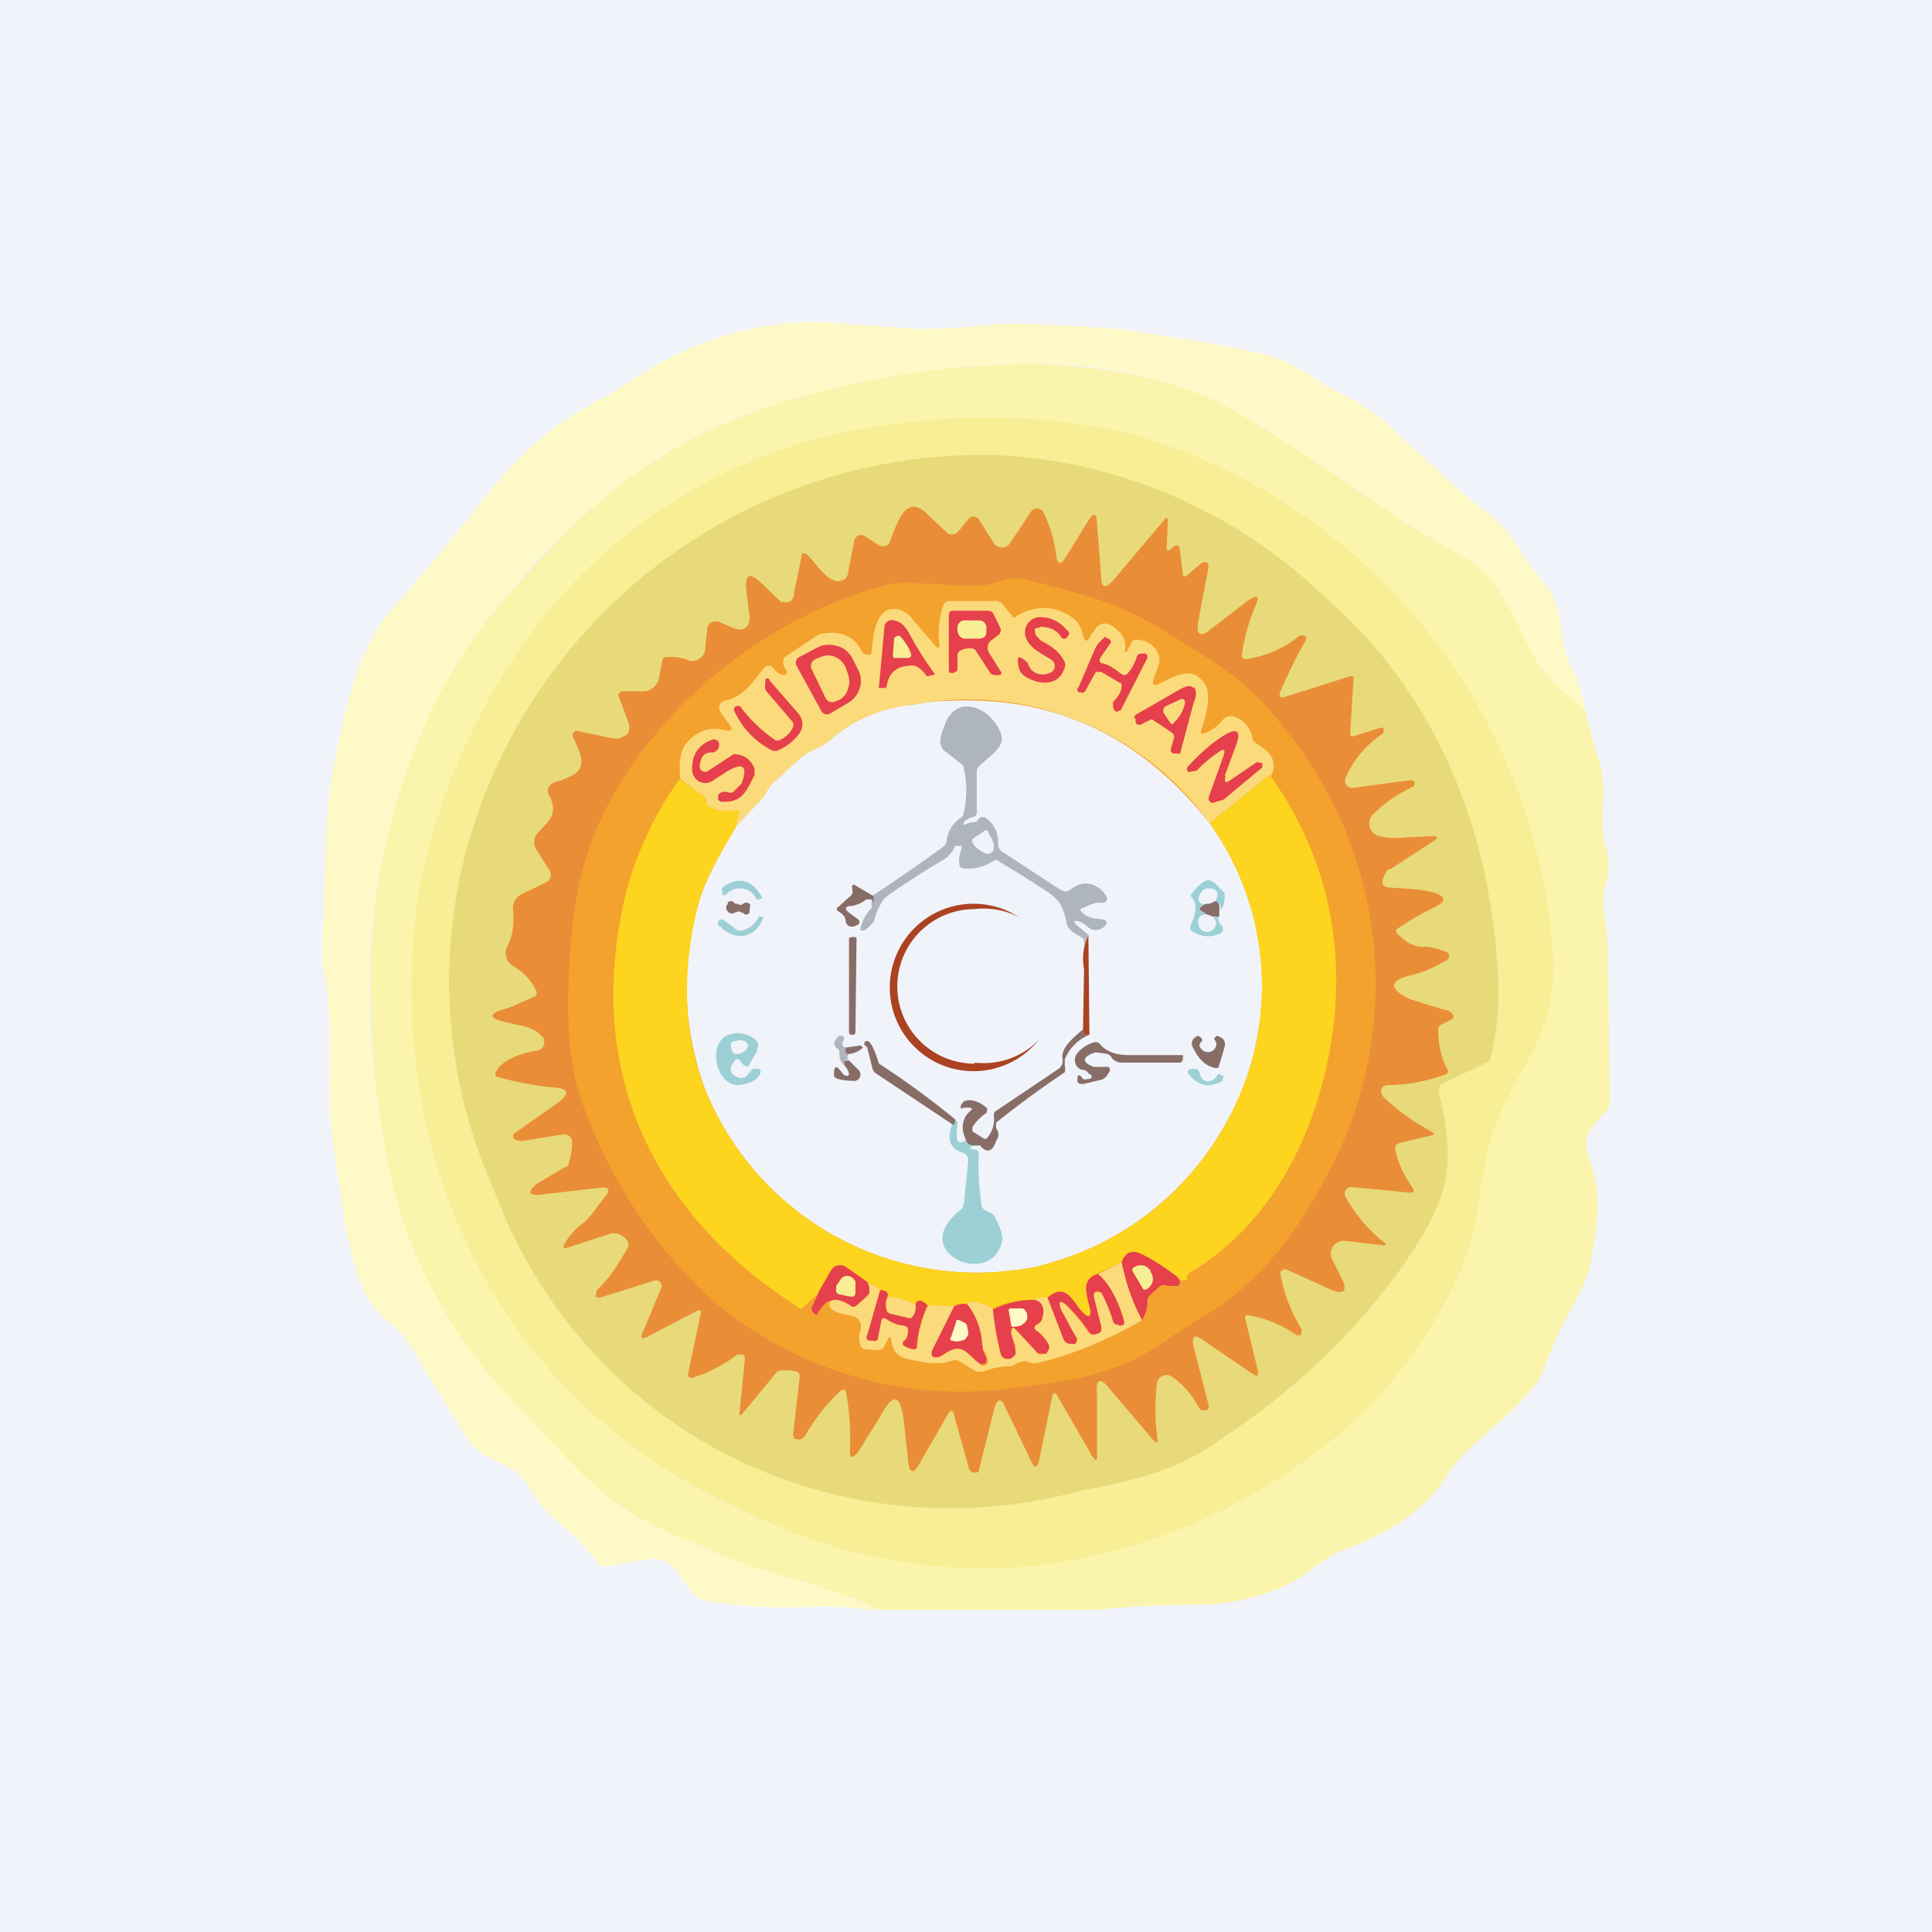 <!-- by TradingView --><svg width="18" height="18" viewBox="0 0 18 18" xmlns="http://www.w3.org/2000/svg"><path fill="#F0F3FA" d="M0 0h18v18H0z"/><path d="M14.77 6.61a1.62 1.62 0 0 1-.5-.53c-.15-.28-.3-.68-.57-.85-.21-.14-.52-.29-.76-.46-.4-.3-.88-.6-1.42-.93a4.04 4.04 0 0 0-1.96-.45c-.79.01-1.56.14-2.34.38-.71.22-1.34.6-1.88 1.13a5.76 5.76 0 0 0-1.37 1.83 6.14 6.14 0 0 0-.5 3.13c.05.46.11.86.2 1.19.17.7.5 1.31 1 1.87.41.46.71.78.89.94.31.29.7.43 1.12.61.5.21 1.06.3 1.52.53h-.07c-.19-.02-.36-.04-.56-.03-.3.02-.6 0-.9-.04-.08-.01-.18-.03-.23-.1-.12-.17-.2-.35-.43-.3a12.9 12.9 0 0 1-.41.07 2.27 2.27 0 0 0-.41-.43c-.14-.1-.2-.24-.32-.4-.09-.12-.38-.18-.5-.34l-.53-.86c-.07-.12-.15-.2-.25-.28-.25-.22-.3-.56-.37-.85l-.11-.76c-.1-.57.03-1.14-.11-1.7v-.16c.04-.59 0-1.2.13-1.78.12-.55.2-.99.55-1.4.21-.23.47-.54.77-.92.36-.47.68-.77 1.19-1.02l.33-.21c.52-.33 1.09-.5 1.69-.49l.82.06c.3.03.84-.07 1.2-.04.3.02.55.02.85.06.35.06.88.12 1.31.24.11.03.25.1.42.21.17.12.43.22.61.37l.72.66c.13.13.38.27.49.44.1.16.22.32.34.48.16.22.09.46.2.69.07.14.12.29.15.44Z" fill="#FEF9C7"/><path d="M14.77 6.61c.04.2.1.38.15.56.02.07.02.21.01.43 0 .1 0 .2.02.26a.6.6 0 0 1 .02.35.56.56 0 0 0-.02.31l.03.3.02 1.45a.1.1 0 0 1-.02.07c-.06.05-.1.11-.15.17-.1.15-.03.24.02.43.07.27.02.56-.04.87-.02.08-.07.21-.17.38s-.18.36-.25.55c-.03.1-.12.22-.28.38-.23.23-.46.36-.64.64-.21.34-.57.54-.95.68-.22.09-.34.24-.54.33-.26.12-.54.18-.81.18-.37 0-.68.02-.95.05H8.2c-.46-.23-1.03-.32-1.52-.53-.42-.18-.8-.32-1.12-.61-.18-.16-.48-.48-.9-.94a4.38 4.38 0 0 1-1-1.87 7.88 7.88 0 0 1-.18-1.19c-.1-1.12.04-2.11.49-3.13.32-.73.8-1.27 1.37-1.83.54-.53 1.17-.9 1.88-1.13a8.25 8.25 0 0 1 2.34-.38c.63 0 1.45.14 1.96.45.54.32 1.01.64 1.42.93.24.17.55.32.76.46.27.17.42.57.57.85.09.17.25.35.5.53Z" fill="#FBF4AD"/><path d="M13.91 10.54c-.04.13-.1.39-.15.76-.04.27-.15.57-.33.89-.3.55-.7 1-1.17 1.34a5.32 5.32 0 0 1-2.9 1.08 5.07 5.07 0 0 1-2.5-.57 5.04 5.04 0 0 1-2.67-2.83 5.8 5.8 0 0 1-.28-2.94 6 6 0 0 1 1-2.32 4.9 4.9 0 0 1 3.44-2c.74-.1 1.47-.07 2.18.09a5.44 5.44 0 0 1 3.94 4.84c.02.35-.05.67-.22.97-.16.29-.28.52-.34.69Z" fill="#F7EE95"/><path d="M13.4 10.15c.03.12.06.27.08.44.05.47-.12.77-.4 1.19a6.36 6.36 0 0 1-1.68 1.61c-.4.3-.8.4-1.34.5a4.58 4.58 0 0 1-3.46-.43 4.53 4.53 0 0 1-2-2.38 4.72 4.72 0 0 1-.22-3.28 4.98 4.98 0 0 1 4.9-3.56 4.72 4.72 0 0 1 3.06 1.32c1.01.87 1.52 2.1 1.61 3.42.03.35 0 .64-.07.9 0 0-.01.02-.03.02l-.42.2c-.02.01-.02.03-.02.05Z" fill="#E8DA7B"/><path d="m10.9 5.12.04-.03c.03-.02.05 0 .05.02l.03.23c0 .03.02.04.04.02l.13-.11a.04.04 0 0 1 .04-.01h.02l.01.04-.1.53c-.01.1.02.13.11.06l.35-.27c.1-.07.12-.05.07.06a1.9 1.9 0 0 0-.12.44c0 .03.01.04.04.04a1 1 0 0 0 .5-.22h.02a.04.04 0 0 1 .04.02v.02c-.09.15-.17.32-.24.48-.02.05 0 .07.05.05l.6-.19c.02 0 .04 0 .03.03l-.03.5c0 .03.01.03.03.03l.25-.08h.03v.05c-.15.1-.27.23-.35.41a.07.07 0 0 0 0 .07.07.07 0 0 0 .07.03l.52-.07c.02 0 .04 0 .05.02a.03.03 0 0 1 0 .02.03.03 0 0 1-.02.02c-.14.07-.26.15-.37.26a.12.12 0 0 0 .06.2c.08.02.17.02.26.01l.24-.01c.05 0 .05.02 0 .05l-.4.26h-.02c-.07.11-.07.17.03.17.18.01.3.02.38.04.14.04.14.09.01.15a2.44 2.44 0 0 0-.34.2.04.04 0 0 0 .01.04c.09.09.17.13.26.12.06 0 .14.03.2.05a.04.04 0 0 1 .02.04.04.04 0 0 1-.03.04c-.12.07-.22.11-.3.13-.23.05-.24.13-.03.23l.32.1c.04 0 .06.02.08.05v.01a.03.03 0 0 1-.02.03l-.1.05a.04.04 0 0 0-.02.04c0 .13.02.26.09.38 0 .02 0 .03-.02.04-.17.06-.35.1-.55.1l-.03.01a.06.06 0 0 0-.02.06l.01.03c.12.12.27.23.45.33.04.02.04.03 0 .04l-.29.07c-.03.01-.05.03-.04.07.03.12.08.23.15.33.04.05.02.07-.03.06l-.52-.05a.06.06 0 0 0-.07.05v.03c.1.18.22.32.36.43.03.02.03.04-.02.03l-.35-.04a.12.12 0 0 0-.11.17l.1.2c.04.1.01.13-.1.09l-.42-.19a.04.04 0 0 0-.04 0l-.02.02v.02c.03.17.09.34.2.52l-.01.05h-.04a1.1 1.1 0 0 0-.47-.19v.01a.02.02 0 0 0-.01.02l.12.49c0 .05 0 .06-.05.03l-.47-.32c-.07-.05-.1-.03-.08.06l.14.55a.04.04 0 0 1-.02.05h-.02c-.03 0-.04-.01-.06-.04a.77.77 0 0 0-.25-.28.09.09 0 0 0-.08 0 .09.09 0 0 0-.05.06c-.02.16-.02.32 0 .5.01.07 0 .08-.05.02l-.4-.47c-.08-.1-.12-.08-.11.05v.54c.01.1-.01.11-.06.02l-.3-.52c-.03-.06-.05-.05-.06.01l-.12.58c-.02.07-.04.07-.07.01l-.24-.5c-.04-.1-.08-.1-.11.02l-.14.56a.03.03 0 0 1-.03.02h-.03l-.03-.03-.14-.5c-.01-.06-.03-.06-.06-.01l-.26.45c-.06.11-.1.1-.11-.03l-.04-.36c-.03-.25-.1-.27-.22-.04l-.2.32c-.06.08-.09.07-.08-.03a2.42 2.42 0 0 0-.04-.53.03.03 0 0 0-.05 0c-.13.12-.23.25-.32.4-.01.03-.03.04-.05.05h-.04c-.02 0-.03-.02-.03-.05l.06-.53a.04.04 0 0 0-.03-.05.37.37 0 0 0-.15-.01.05.05 0 0 0-.03.01l-.33.4c-.02.01-.03 0-.02-.02l.05-.5a.04.04 0 0 0-.02-.04h-.05a1.36 1.36 0 0 1-.43.22.04.04 0 0 1-.03-.02v-.02l.12-.57v-.02H6.5l-.46.24c-.06.03-.08.02-.05-.04l.17-.41a.05.05 0 0 0-.04-.07H6.1l-.51.16h-.02l-.02-.01.01-.06c.14-.13.2-.25.28-.38.04-.06 0-.11-.09-.15H5.7l-.4.13c-.05.02-.06 0-.04-.03a.58.58 0 0 1 .14-.17c.1-.07.14-.15.22-.25.08-.09.06-.12-.06-.1l-.52.06c-.12.01-.13-.02-.04-.1l.27-.16c.02 0 .03-.02.03-.04a.6.6 0 0 0 .03-.19.07.07 0 0 0-.06-.07h-.03l-.37.06c-.06 0-.08-.01-.09-.04a.03.03 0 0 1 .01-.03l.4-.28c.13-.1.11-.14-.05-.15a3.18 3.18 0 0 1-.52-.1.04.04 0 0 1 0-.04c.05-.12.27-.19.38-.2a.08.08 0 0 0 .07-.07v-.04c-.1-.13-.23-.12-.33-.15-.2-.04-.2-.09 0-.14l.25-.11.01-.02v-.02A.52.52 0 0 0 4.78 9a.14.14 0 0 1-.05-.19c.05-.1.06-.2.05-.33a.15.15 0 0 1 .08-.15l.23-.11a.08.08 0 0 0 .03-.11L5 7.92a.13.13 0 0 1 .01-.16c.11-.12.2-.18.1-.36a.08.08 0 0 1 .02-.09l.03-.02a.82.82 0 0 0 .18-.07c.15-.09.04-.25 0-.35a.04.04 0 0 1 .04-.06l.33.07h.06l.06-.03c.03-.02.04-.06.03-.1a6.63 6.63 0 0 0-.1-.27.06.06 0 0 1 .03-.04h.19a.15.15 0 0 0 .16-.13l.03-.15c0-.02.02-.04.04-.04.06 0 .13 0 .2.03a.12.12 0 0 0 .16-.1l.02-.2a.07.07 0 0 1 .07-.06h.03l.14.06c.05.02.09.02.11 0 .04-.02.05-.07.04-.13a7.93 7.93 0 0 1-.03-.26c0-.11.04-.12.13-.04l.2.19h.02c.06.01.1-.02.1-.1a7.73 7.73 0 0 0 .07-.35.04.04 0 0 1 .04 0c.08.06.2.29.33.25a.08.08 0 0 0 .06-.07l.06-.31A.06.06 0 0 1 8 4.99a.06.06 0 0 1 .05 0l.14.09a.07.07 0 0 0 .1-.03c.07-.18.15-.47.36-.25a134.6 134.6 0 0 0 .18.17.08.08 0 0 0 .1-.02l.09-.11a.06.06 0 0 1 .1 0l.14.22a.09.09 0 0 0 .12.03.1.1 0 0 0 .03-.03l.2-.3a.06.06 0 0 1 .06-.02.06.06 0 0 1 .05.03c.06.12.1.25.12.4.01.09.04.1.09.02l.21-.34c.05-.08.08-.07.08.02l.04.51c0 .1.04.1.1.04l.49-.58c.02-.02.03-.02.03.02l-.01.23c0 .04 0 .05.04.03Z" fill="#E98E37"/><path d="M9.06 5.46c.18.01.32-.1.5-.06.46.12.83.2 1.24.45.5.31.85.5 1.16.93a3.75 3.75 0 0 1 .42 4.14c-.29.54-.6 1-1.16 1.34-.28.16-.52.37-.78.46-.37.14-.54.15-.98.21a3.59 3.59 0 0 1-2.84-.83 4.5 4.5 0 0 1-1.15-1.71c-.2-.45-.19-1-.16-1.49.02-.36.08-.7.18-1 .16-.46.45-.9.85-1.32.5-.5 1.08-.86 1.74-1.08.18-.05.3-.08.38-.07l.6.03Z" fill="#F4A22E"/><path d="m11.83 7.22-.56.45a2.77 2.77 0 0 0-2.79-1.1c-.12.03-.23.07-.33.12a6.42 6.42 0 0 1-.41.2c-.1.09-.21.1-.3.2l-.22.19a.32.32 0 0 0-.08.1c0 .02-.02.03-.03.05l-.26.29.03-.14c0-.02 0-.03-.02-.03-.09.02-.22.01-.28-.06v-.03a.07.07 0 0 0-.04-.05l-.2-.15c-.02-.15 0-.26.05-.33.1-.12.22-.16.35-.13.08.02.1 0 .04-.07l-.05-.07c-.05-.07-.04-.12.05-.14.17-.04.27-.22.34-.3a.06.06 0 0 1 .07-.01l.02.02c.03.04.06.06.1.06a.03.03 0 0 0 .02-.04c-.03-.04-.04-.07-.03-.1 0-.02.01-.03.03-.04l.3-.2c.18-.04.32 0 .4.16.02.02.03.03.05.03h.02c.01 0 .02-.01.02-.03.02-.17.04-.44.26-.39.05.02.1.05.13.1L8.7 6c.04.05.06.05.05-.02a.77.77 0 0 1 .04-.34.06.06 0 0 1 .06-.04h.4a.1.1 0 0 1 .1.04l.08.1c.01.02.03.02.04 0 .17-.1.34-.1.5 0 .08.05.1.1.12.18.02.06.04.07.07 0l.04-.05c.03-.06.09-.08.16-.04.1.07.14.14.12.23a.01.01 0 0 0 .02.01l.04-.08a.05.05 0 0 1 .05-.03c.13 0 .25.12.2.25l-.04.11c-.02.06 0 .08.05.05.15-.07.31-.18.43.01.06.11 0 .3-.04.43a.02.02 0 0 0 0 .02.02.02 0 0 0 .03 0 .34.34 0 0 0 .17-.12.1.1 0 0 1 .12-.03c.08.03.14.1.16.2 0 .02.02.03.04.05.1.06.21.15.13.3Z" fill="#FBDA7B"/><path d="M8.92 6.11V6.25l-.02.01-.02.01c-.03 0-.04 0-.04-.03v-.5c0-.04.01-.05.04-.05h.32c.03 0 .05.01.06.04l.06.12c.01.02 0 .04-.01.06l-.08.06a.09.09 0 0 0-.01.12l.1.16c.02.02.01.04-.02.04h-.03c-.02 0-.04-.01-.05-.03l-.13-.2a.06.06 0 0 0-.04-.02c-.03 0-.06 0-.1.02a.05.05 0 0 0-.03.05ZM9.68 5.85c-.02 0-.04 0-.04.02l.01.05.05.05c.1.05.18.11.22.2a.07.07 0 0 1 0 .05c-.04.12-.13.16-.26.13-.1-.03-.16-.07-.17-.14-.02-.1 0-.11.08-.04l.03.06c.05.06.13.07.2.03a.07.07 0 0 0 0-.11c-.09-.06-.26-.13-.25-.27a.14.14 0 0 1 .14-.13c.09 0 .17.03.25.12l.02.02v.02l-.02.03a.03.03 0 0 1-.03.01.03.03 0 0 1-.02-.01c-.05-.08-.12-.1-.2-.1ZM8.51 6.2c-.15 0-.23.06-.25.2a.02.02 0 0 1-.02.01H8.2a.02.02 0 0 1-.01 0 .02.02 0 0 1 0-.02l.05-.55a.07.07 0 0 1 .09-.06c.06.01.1.05.14.12a3 3 0 0 0 .24.38.02.02 0 0 1-.01.01h-.02l-.03.01c-.01 0-.02 0-.03-.02-.04-.05-.08-.08-.12-.08Z" fill="#E5404C"/><path d="M9.14 5.78H9a.07.07 0 0 0-.08.06v.03c0 .04.03.08.07.08h.13c.04 0 .07-.02.07-.06v-.03a.07.07 0 0 0-.06-.08ZM8.45 6.13h-.1a.04.04 0 0 1-.02 0 .04.04 0 0 1-.01-.04l.01-.14a.03.03 0 0 1 .02-.02.03.03 0 0 1 .04 0c.04.05.08.1.1.17 0 .02-.01.03-.04.03Z" fill="#F7EE95"/><path d="M10.27 6.18c.06.01.11.05.18.1a.04.04 0 0 0 .05 0 .38.38 0 0 0 .09-.16.05.05 0 0 1 .03-.03h.03a.03.03 0 0 1 .04.02v.02l-.25.49h-.01l-.02.01c-.02 0-.03-.01-.04-.04v-.05c.05-.05.08-.1.08-.15 0-.01 0-.03-.02-.03l-.17-.1h-.05l-.1.18a.03.03 0 0 1-.04.01h-.02c-.02-.02-.02-.03 0-.05l.15-.35a.25.25 0 0 1 .08-.1c.01-.02.02-.02.04 0h.01c.02.02.03.03.01.05l-.09.13c-.01.03 0 .05.02.05ZM7.42 6.2a.06.06 0 0 1 .03-.08l.17-.09a.24.24 0 0 1 .18-.01c.06.01.11.06.14.11l.05.1c.03.05.04.12.02.18a.24.24 0 0 1-.11.14l-.17.1a.06.06 0 0 1-.08-.03l-.23-.42Z" fill="#E5404C"/><path d="M7.56 6.23a.07.07 0 0 1 .04-.09l.05-.02a.16.16 0 0 1 .13 0 .2.2 0 0 1 .1.1l.02.06a.2.2 0 0 1 0 .14.16.16 0 0 1-.08.1l-.05.02a.07.07 0 0 1-.08-.04l-.13-.27Z" fill="#FBDA7B"/><path d="M7.25 6.9a.23.23 0 0 0 .14-.13.05.05 0 0 0-.01-.05l-.24-.28a.07.07 0 0 1-.01-.06v-.04a.02.02 0 0 1 .04 0l.27.31a.15.15 0 0 1 .01.18.48.48 0 0 1-.2.16.07.07 0 0 1-.06 0 .77.77 0 0 1-.35-.37.03.03 0 0 1 .02-.04c.02-.01.04 0 .05.02a1.36 1.36 0 0 0 .32.3h.02ZM11.12 6.4c.03.03.03.08 0 .15L11 7c0 .02-.01.03-.03.02h-.03c-.02 0-.04-.02-.03-.05l.03-.1c0-.01 0-.03-.03-.05a13.42 13.42 0 0 0-.18-.12l-.1.05c-.02.01-.04 0-.05-.02V6.7c-.02-.02-.01-.03 0-.04l.4-.23c.07-.04.11-.05.14-.02Z" fill="#E5404C"/><path d="M11.27 7.67a2.6 2.6 0 0 1 .12 2.85 2.72 2.72 0 0 1-1.62 1.25c-.15.05-.28.06-.47.08a2.73 2.73 0 0 1-2.73-1.7 2.76 2.76 0 0 1-.06-1.74c.03-.14.15-.37.34-.7l.26-.28a.22.22 0 0 0 .03-.05.32.32 0 0 1 .08-.1l.22-.2c.09-.09.2-.1.3-.19a1.37 1.37 0 0 1 .74-.32c.12-.02.23-.04.35-.04 1-.05 1.8.33 2.44 1.14Z" fill="#F0F3FA"/><path d="m10.9 6.73-.06-.09a.04.04 0 0 1 0-.03.04.04 0 0 1 .02-.03l.13-.06a.03.03 0 0 1 .05.02v.01a.34.34 0 0 1-.1.18c-.01.02-.03.02-.04 0Z" fill="#FBDA7B"/><path d="M10.14 8.7a.54.54 0 0 0-.04.32v-.27h-.01v-.01c-.1-.05-.14-.09-.15-.13-.03-.15-.06-.22-.18-.3a12.04 12.04 0 0 0-.48-.3l-.04.02a.4.4 0 0 1-.26.06c-.02 0-.04-.01-.04-.03-.01-.05 0-.1.02-.16v-.02H8.9a.34.34 0 0 1-.08.11c-.33.2-.52.33-.58.38a.61.61 0 0 0-.1.22l-.06.06a.09.09 0 0 1-.04.02c-.02 0-.03 0-.02-.03a.37.37 0 0 1 .1-.18v-.11a15.05 15.05 0 0 0 .68-.47.1.1 0 0 0 .02-.05.3.3 0 0 1 .13-.21.08.08 0 0 0 .03-.05c.03-.14.03-.28 0-.41a.06.06 0 0 0-.02-.04l-.18-.14-.02-.06c0-.03.01-.09.04-.16.1-.3.42-.18.52.06.06.14-.1.22-.2.32a.07.07 0 0 0-.02.05v.38a.04.04 0 0 1-.03.04c-.04.01-.07.03-.09.05-.01.02 0 .03.02.02a.14.14 0 0 1 .06-.02c.02 0 .04 0 .05-.02.03-.04.06-.04.11.01.06.06.08.13.08.21a.08.08 0 0 0 .03.07l.55.36a.08.08 0 0 0 .09 0c.1-.08.2-.08.3.01.07.08.06.12-.05.11a.57.57 0 0 0-.13.05c-.03 0-.03.02-.01.04.04.04.1.06.16.06l.05.01c.02.01.02.02.02.03a.1.1 0 0 1-.07.06.1.1 0 0 1-.1-.02.25.25 0 0 0-.1-.06c-.03 0-.04 0-.02.03l.11.09Z" fill="#AEB5BF"/><path d="M11.42 7.23c-.02.06 0 .07.04.04l.25-.17.05.01v.04l-.36.3-.1.03a.04.04 0 0 1-.04-.04v-.01l.14-.39c.02-.06 0-.07-.05-.03a1.14 1.14 0 0 0-.2.17l-.06.01a.02.02 0 0 1-.03-.02v-.02c.11-.12.22-.22.33-.29.14-.09.18-.05.12.1l-.1.27ZM6.52 7.13a.05.05 0 0 0 .08.05l.23-.15a.05.05 0 0 1 .04 0c.08.01.13.06.16.13v.06c-.07.13-.1.25-.28.25h-.03a.07.07 0 0 1-.03-.02v-.04c.02-.03.05-.04.09-.03a.06.06 0 0 0 .05 0l.08-.08c.06-.17.01-.2-.14-.11l-.14.09a.12.12 0 0 1-.16-.04.11.11 0 0 1-.02-.05c-.01-.15.05-.25.19-.3a.05.05 0 0 1 .06.04c0 .02 0 .04-.02.06a.06.06 0 0 1-.05.02c-.07 0-.1.04-.11.12Z" fill="#E5404C"/><path d="M11.83 7.22c.5.7.7 1.5.59 2.37-.12.9-.54 1.8-1.34 2.27a.05.05 0 0 0-.02.04v.01c0 .02-.01.02-.03.02-.02 0-.05-.01-.07-.04a1.82 1.82 0 0 0-.36-.22c-.07-.02-.12 0-.15.09l-.22.1c-.18.06-.09.23-.07.36 0 .05-.02.06-.07.01-.08-.07-.15-.3-.33-.14a.17.17 0 0 0-.12.02.91.91 0 0 0-.39.08.7.7 0 0 0-.16-.06c-.03 0-.06 0-.08.02-.04 0-.08 0-.12.02l-.25-.01c-.03-.03-.06-.05-.08-.04l-.03.03a.8.8 0 0 0-.26-.07c0-.04-.02-.05-.07-.06a.25.25 0 0 0-.12-.07l-.2-.14a.1.1 0 0 0-.07-.02.1.1 0 0 0-.07.05l-.1.2-.16.14c-.01.02-.03.02-.04 0-1.26-.8-1.93-2.03-1.67-3.56.08-.5.27-.95.56-1.36l.21.15c.02.01.03.03.03.05l.01.03c.06.07.2.08.28.06.02 0 .03 0 .02.03l-.03.14c-.2.32-.3.55-.34.69-.15.57-.16 1.2.06 1.74a2.73 2.73 0 0 0 2.73 1.7c.2-.02.32-.03.47-.08a2.72 2.72 0 0 0 1.93-2.04 2.6 2.6 0 0 0-.43-2.06l.56-.45Z" fill="#FDD41E"/><path d="M9.16 7.75a.03.03 0 0 1 .05 0v.02c.03.03.04.07.05.1 0 .04 0 .06-.02.07-.02.02-.05.02-.08 0a.25.25 0 0 1-.09-.07v-.01a.03.03 0 0 1 0-.05l.09-.06Z" fill="#F0F3FA"/><path d="M6.8 8.3a.21.21 0 0 1-.05.04h-.02V8.3c-.01-.01 0-.03.01-.04.15-.1.27-.06.36.1v.01l-.03.01a.02.02 0 0 1-.02 0 .17.17 0 0 0-.19-.1.1.1 0 0 0-.05.02ZM11.37 8.48v-.04c0-.02-.02-.03-.04-.03h-.02c.03-.04.04-.07.03-.09 0-.02-.03-.04-.06-.04-.05-.01-.08.01-.1.07a.06.06 0 0 0 0 .06c.02.01.04.02.07.01a.1.1 0 0 0-.06.02c-.02.02-.01.04 0 .05l.05.03c-.06 0-.09.04-.07.1a.08.08 0 0 0 .13.04c.04-.04.04-.08 0-.11l.05-.01c0 .04.01.07.03.08l.01.02a.04.04 0 0 1-.01.05c-.09.05-.18.04-.27-.01l-.02-.02v-.03c.06-.13.06-.22.02-.26-.02-.02-.02-.04 0-.05a.34.34 0 0 1 .1-.1c.04-.03.07-.02.1 0l.1.1v.03c0 .05-.01.1-.04.13Z" fill="#9CD0D5"/><path d="M8.14 8.35v.1c0-.03 0-.06-.02-.07h-.05a.3.3 0 0 1-.13.06c-.07 0-.08.03-.02.07l.08.06a.03.03 0 0 1 0 .04c-.03.02-.06.03-.08.02a.05.05 0 0 1-.04-.04c0-.04-.02-.07-.07-.1-.02-.01-.02-.03 0-.04l.11-.1a.05.05 0 0 0 .02-.06v-.02a.02.02 0 0 1 0-.02.02.02 0 0 1 .03 0l.17.1Z" fill="#886D67"/><path d="M11.3 8.4a.1.1 0 0 1-.05.02h-.06a.06.06 0 0 1-.02-.07c.03-.06.06-.08.11-.07.03 0 .05.02.06.04 0 .02 0 .05-.03.08Z" fill="#F0F3FA"/><path d="M6.88 8.43h.03l.03-.02c.02 0 .04 0 .05.02l-.01.08c-.02.01-.03.02-.05 0a.64.64 0 0 0-.05-.02l-.05.02c-.02 0-.04 0-.05-.02-.02-.02-.02-.04 0-.07 0-.02.02-.03.05-.02l.02.02h.03Z" fill="#886D67"/><path d="M9.85 9.2a.78.78 0 1 1-1.56 0 .78.78 0 0 1 1.56 0Z" fill="#AB4221"/><path d="M11.3 8.4h.03c.02.01.03.02.03.04v.1h-.06a.22.22 0 0 0-.06-.02l-.04-.03c-.03-.01-.03-.03 0-.05a.1.1 0 0 1 .04-.02.1.1 0 0 0 .07-.02Z" fill="#886D67"/><path d="M9.08 9.9a.72.72 0 1 0 0-1.43.72.72 0 0 0 0 1.44ZM11.24 8.52l.06.03c.04.03.04.07 0 .11a.08.08 0 0 1-.11 0 .08.08 0 0 1-.02-.03c-.02-.07 0-.1.07-.11Z" fill="#F0F3FA"/><path d="M6.91 8.67a.23.23 0 0 0 .16-.13h.04v.01c-.07.2-.27.22-.4.08-.02 0-.02-.02-.02-.04.01-.02.03-.03.05-.02l.12.09a.06.06 0 0 0 .05.01Z" fill="#9CD0D5"/><path d="M7.97 8.73h-.04l-.02.01v.88l.01.02h.04l.01-.02.01-.88-.01-.01Z" fill="#886D67"/><path d="m10.14 8.7.01.94a.2.2 0 0 1-.03 0c-.02 0-.03-.01-.03-.03V9.6l.01-.57a.54.54 0 0 1 .04-.32Z" fill="#AB4221"/><path d="M10.09 9.6v.01c0 .02.01.03.03.03h.03a.42.42 0 0 0-.23.23v.06a.1.1 0 0 1 0 .06 9.39 9.39 0 0 0-.64.47v.05c.03.04.03.08 0 .12-.03.1-.09.12-.15.04-.08.01-.12 0-.13-.05-.05-.1-.04-.2.04-.27.02-.01.02-.02 0-.03h-.06c-.03.02-.03 0-.03-.02l.03-.04.04-.01c.07 0 .13.03.18.08l-.01.04a.44.44 0 0 0-.13.13v.04l.11.07h.02a.27.27 0 0 0 .07-.21c0-.02 0-.04.02-.05l.58-.39a.09.09 0 0 0 .04-.09c-.02-.11.1-.2.19-.28Z" fill="#886D67"/><path d="m7.06 9.78-.08.14c-.01.02-.02.02-.04.01a.12.12 0 0 1-.04-.04c-.02-.03-.04-.03-.06 0l-.02.03a.07.07 0 0 0 0 .08c.03.03.06.05.1.04.01 0 .03 0 .04-.02l.05-.06c.08-.01.1.01.05.08-.04.04-.1.06-.18.07-.22 0-.29-.4-.09-.47.1-.03.19-.01.26.06a.07.07 0 0 1 0 .08Z" fill="#9CD0D5"/><path d="M7.88 9.76c-.01.04 0 .06.03.06-.02.02-.02.04 0 .05h-.03v.02a.1.1 0 0 0-.01.04.15.15 0 0 1-.05-.12c0-.02 0-.03-.02-.04-.03-.03-.04-.06 0-.1a.03.03 0 0 1 .03-.02h.02a.02.02 0 0 1 .01.02.02.02 0 0 1 0 .02c-.02.03-.02.06.02.07Z" fill="#AEB5BF"/><path d="M11.2 9.7c-.03.02-.03.05-.01.07a.08.08 0 0 0 .12.01c.03-.03.03-.07 0-.1a.08.08 0 0 1 .03-.03c.06.02.08.05.07.1a3.13 3.13 0 0 1-.06.2h-.03c-.09-.02-.15-.08-.2-.18-.03-.05-.02-.09.04-.12.02.01.04.02.04.04ZM8.9 10.44c0 .04-.01.06-.02.04L8.16 10a.08.08 0 0 1-.03-.04l-.05-.2-.03-.03.01-.03h.03c.05.04.08.16.1.21a7.87 7.87 0 0 1 .71.52Z" fill="#886D67"/><path d="M6.96 9.72c.02.03 0 .07-.07.1h-.05a.11.11 0 0 1-.03-.08c0-.03.01-.04.04-.04.06-.02.1 0 .11.02Z" fill="#F0F3FA"/><path d="M10.15 10.01c-.02-.03-.04-.04-.05-.04a.09.09 0 0 1-.08-.06.1.1 0 0 1 .02-.1.3.3 0 0 1 .16-.1.05.05 0 0 1 .05.02c.06.07.15.1.27.1H11c.02 0 .03 0 .02.02v.03l-.02.02h-.55c-.04 0-.07-.02-.09-.04a.08.08 0 0 0-.04-.04c-.07-.01-.11-.02-.13-.01-.11.04-.11.09 0 .13h.13a.02.02 0 0 1 .02.02v.02l-.02.03a.1.1 0 0 1-.06.05l-.17.04c-.04 0-.06-.01-.05-.06 0-.03.02-.03.04 0 .01.02.03.02.07.01.02 0 .03-.02.01-.04ZM8.02 9.74l.02.02a.23.23 0 0 1-.13.06c-.03 0-.04-.02-.03-.06l.14-.02ZM7.9 9.87l.1.1a.06.06 0 0 1-.03.1c-.13 0-.2-.02-.2-.05 0-.1.02-.1.08-.02 0 0 .01.02.03.02.02.01.03 0 .03-.02a.16.16 0 0 0-.04-.07.1.1 0 0 1 0-.04l.01-.01h.03Z" fill="#886D67"/><path d="M11.23 10.07c.04.01.08 0 .11-.05.01-.02.03-.02.04 0h.02l-.01.05c-.13.07-.23.05-.32-.07-.01-.02 0-.03.02-.04h.05c.02 0 .03.02.04.04 0 .04.03.06.05.07ZM9 10.62c0 .05.05.06.13.05l-.07.01c-.03.01-.03.02 0 .03h.03c.02.01.03.02.03.04-.01.13 0 .28.02.44 0 .07.03.09.09.11a.1.1 0 0 1 .04.04c.05.1.07.16.07.2-.07.48-.9.14-.4-.26a.1.1 0 0 0 .04-.06l.04-.4a.07.07 0 0 0-.05-.08c-.12-.04-.15-.12-.1-.26.02.02.02 0 .03-.04.02 0 .02.01.02.03-.02.16 0 .21.08.15Z" fill="#9CD0D5"/><path d="M10.96 11.89a.1.1 0 0 1 .03.04c.01.03 0 .04-.02.05h-.1a.06.06 0 0 0-.06 0l-.1.09a.07.07 0 0 0-.02.05c0 .07-.02.13-.05.18a1.8 1.8 0 0 1-.19-.54c.03-.08.08-.11.15-.09.08.03.2.1.36.22Z" fill="#E5404C"/><path d="M10.45 11.76c.04.2.1.37.19.54-.31.18-.64.32-.98.4H9.6c-.04-.03-.09-.02-.14.01a.1.1 0 0 1-.05.02.62.62 0 0 0-.25.05H9.1l-.17-.1a.04.04 0 0 0-.03-.01l-.12.03h-.05c-.1 0-.2-.02-.28-.04-.09-.02-.14-.08-.15-.2h-.02l-.05.1-.04.02-.13-.01a.05.05 0 0 1-.04-.03.22.22 0 0 1 0-.16.1.1 0 0 0-.08-.12c-.18-.03-.24-.07-.2-.14.04-.02.1-.01.18.04.02.02.04.02.07 0l.1-.09a.06.06 0 0 0 .01-.04c0-.03 0-.05-.02-.08.06.02.1.05.12.07l-.12.43a.04.04 0 0 0 .02.04h.03c.03.01.05 0 .05-.03l.03-.15c0-.03.03-.04.05-.02.05.04.1.06.17.06.02 0 .03.02.03.04 0 .05-.01.08-.04.1-.02.02-.01.04 0 .05a.2.2 0 0 0 .1.03c.01 0 .03-.01.03-.03 0-.13.04-.26.1-.38l.24.01-.2.42-.01.03.01.02c.03.01.06 0 .1-.02.17-.12.2-.02.33.08a.04.04 0 0 0 .08-.04.17.17 0 0 0-.04-.08.12.12 0 0 1-.01-.06.63.63 0 0 0-.14-.37.09.09 0 0 1 .08-.02.7.7 0 0 1 .16.06l.07.41c.01.05.04.07.08.06l.03-.01.03-.03a.1.1 0 0 0 0-.04.1.1 0 0 0 0-.05.3.3 0 0 1-.04-.11c0-.06.02-.06.05-.02l.2.2c0 .01.01.02.03.02l.05-.01.01-.02a.07.07 0 0 0 0-.08.4.4 0 0 0-.1-.11c-.03-.02-.03-.04 0-.06h.01a.08.08 0 0 0 .04-.06c.02-.1 0-.15-.07-.17a.17.17 0 0 1 .12-.02l.15.39c.01.02.03.04.06.04h.05l.02-.03v-.02c-.08-.11-.13-.2-.16-.28-.02-.07 0-.08.05-.03.06.06.13.13.2.24.03.04.06.04.1.02.02 0 .03-.01.03-.02v-.04l-.07-.28c0-.03 0-.04.03-.04s.04 0 .05.02c.03.03.06.12.1.25.01.02.02.03.04.03h.02c.04.01.05 0 .04-.04a.89.89 0 0 0-.24-.43l.22-.11Z" fill="#FBDA7B"/><path d="M8.08 11.95c.02.03.02.05.02.08a.06.06 0 0 1-.02.04l-.1.09c-.02.02-.04.02-.06 0-.08-.05-.14-.06-.18-.04-.04 0-.08.05-.12.11v.01a.02.02 0 0 1-.03 0l-.02-.02a.04.04 0 0 1 0-.05l.06-.14.11-.19a.1.1 0 0 1 .11-.05.1.1 0 0 1 .04.02l.2.14Z" fill="#E5404C"/><path d="M10.55 11.84v-.02l.01-.01a.12.12 0 0 1 .09-.02.11.11 0 0 1 .07.05v.01a.11.11 0 0 1 0 .13l-.03.03h-.01a.02.02 0 0 1-.03 0l-.1-.17Z" fill="#F7EE95"/><path d="M10.23 11.87c.1.08.18.23.24.43.01.04 0 .05-.04.05l-.02-.01a.04.04 0 0 1-.04-.03 1.47 1.47 0 0 0-.1-.25.05.05 0 0 0-.05-.03c-.02 0-.03.02-.03.05l.07.28v.04l-.02.02c-.05.02-.08.02-.1-.02a1.5 1.5 0 0 0-.2-.24c-.06-.05-.08-.04-.06.03l.15.28v.02l-.01.03h-.05a.07.07 0 0 1-.06-.04l-.15-.39c.18-.16.25.07.33.14.05.05.07.04.07-.01-.02-.13-.11-.3.07-.35Z" fill="#E5404C"/><path d="M7.82 12.06a.04.04 0 0 1-.03-.05v-.03l.05-.07a.07.07 0 0 1 .07-.02h.01l.03.02.02.03v.11a.04.04 0 0 1-.02.03h-.03l-.1-.02Z" fill="#F7EE95"/><path d="M8.2 12.02c.05 0 .08.02.07.06a.18.18 0 0 0-.01.12c0 .02.02.04.04.04l.17.04h.02l.02-.02a.18.18 0 0 0 .02-.1c0-.03.02-.04.03-.04.02 0 .04 0 .08.04-.05.12-.09.25-.1.38 0 .02 0 .03-.03.03a.2.2 0 0 1-.08-.03c-.02-.01-.03-.03 0-.05.02-.02.03-.05.03-.1 0-.02-.01-.03-.04-.04a.37.37 0 0 1-.16-.06c-.03-.02-.04-.01-.05.02l-.03.15c0 .03-.02.04-.05.03H8.1a.03.03 0 0 1-.02-.05l.12-.42Z" fill="#E5404C"/><path d="M8.53 12.15c0 .04 0 .08-.02.1a.04.04 0 0 1-.04.03l-.17-.04a.05.05 0 0 1-.04-.04.18.18 0 0 1 .01-.12.8.8 0 0 1 .26.07Z" fill="#FBDA7B"/><path d="M9.64 12.11c.07.02.1.08.07.17 0 .02-.02.04-.04.05l-.01.01c-.03.02-.03.04 0 .06a.4.4 0 0 1 .1.11c.02.03.02.05 0 .08l-.01.02a.11.11 0 0 1-.05 0h-.03l-.2-.22c-.03-.03-.05-.03-.05.03l.03.11.01.05a.1.1 0 0 1 0 .04l-.03.03a.07.07 0 0 1-.03.01c-.04 0-.07-.01-.08-.06a2.97 2.97 0 0 1-.07-.4.91.91 0 0 1 .39-.09ZM9.01 12.15c.08.1.13.23.14.37l.01.06.03.08a.04.04 0 0 1-.04.05l-.03-.01c-.12-.1-.16-.2-.33-.08-.04.03-.07.03-.1.02l-.01-.02v-.03l.21-.42a.18.18 0 0 1 .12-.02Z" fill="#E5404C"/><path d="M9.4 12.22a.02.02 0 0 1 .02-.03h.11a.1.1 0 0 1 .03.03l.01.02v.05a.1.1 0 0 1-.02.03.17.17 0 0 1-.04.03.23.23 0 0 1-.06.01.02.02 0 0 1-.02 0 .02.02 0 0 1-.01-.02l-.02-.12ZM8.91 12.3a.02.02 0 0 1 .02 0h.01l.04.02c.02.01.03.02.03.04l.01.04v.04l-.03.04a.1.1 0 0 1-.03.01l-.05.01-.04-.01h-.01a.02.02 0 0 1 0-.03l.05-.15Z" fill="#FEF9C7"/></svg>